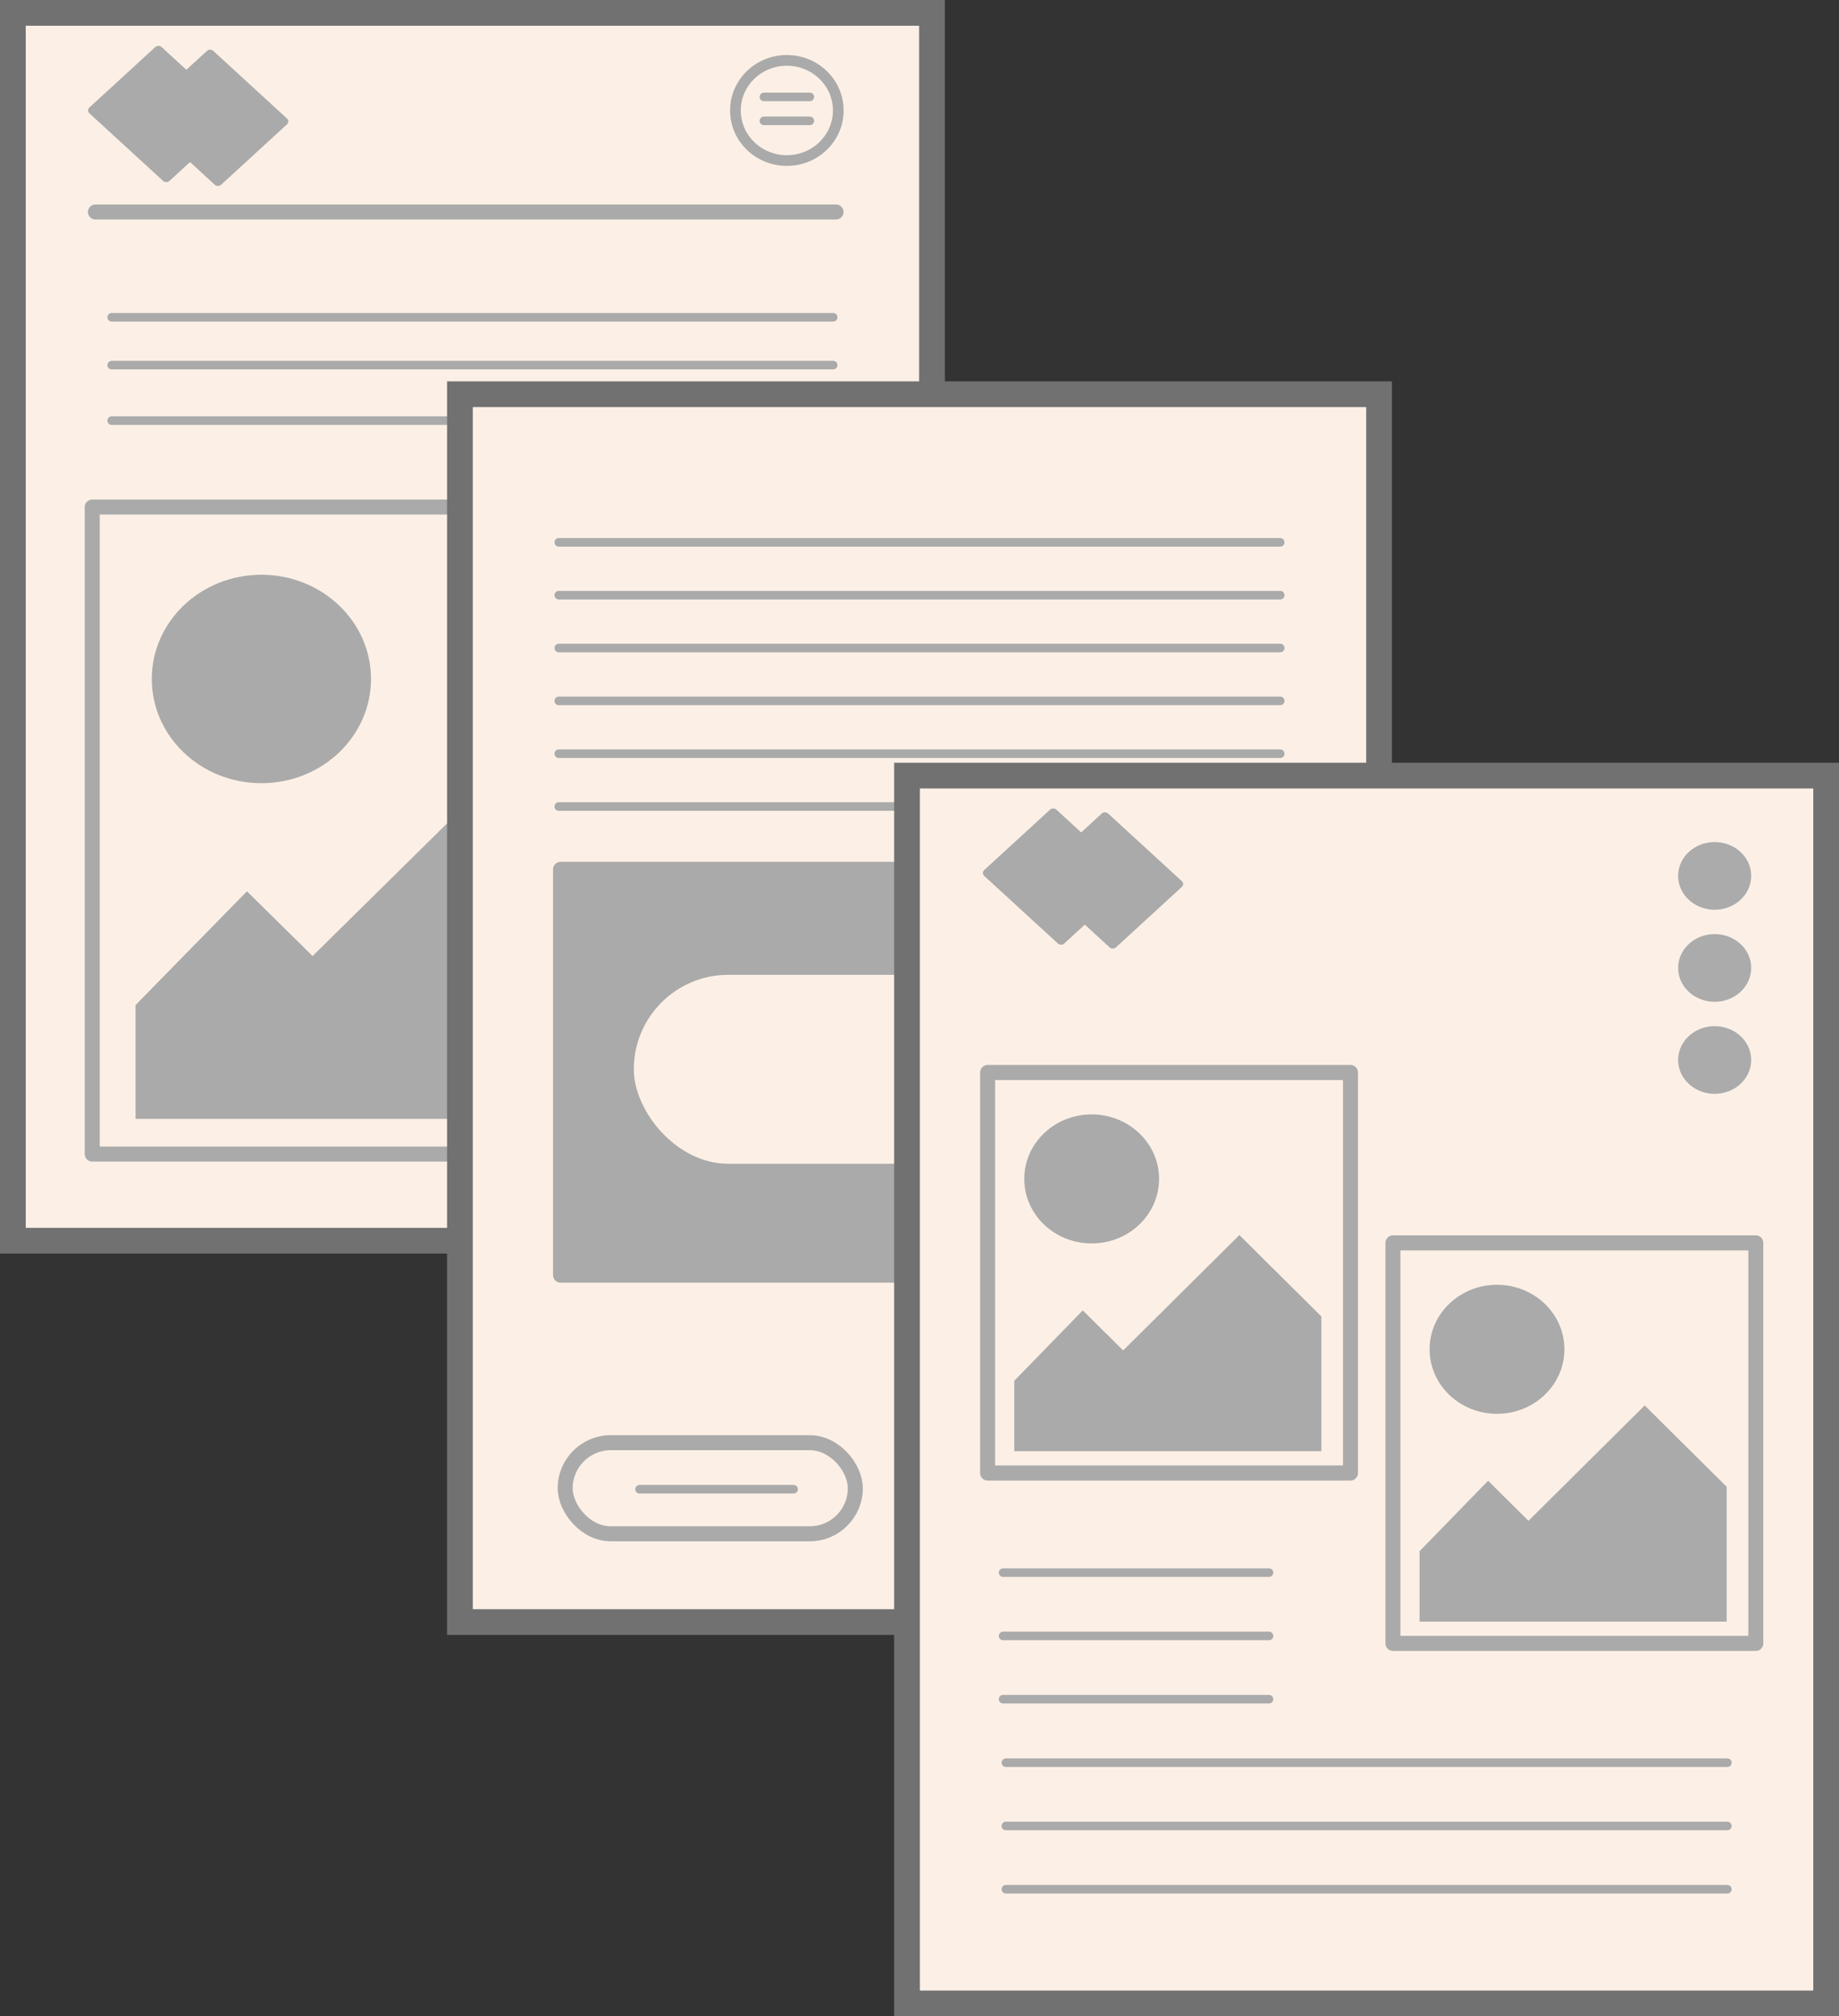 <svg width="85.753mm" height="94mm" version="1.1" viewBox="0 0 85.753 94" xmlns="http://www.w3.org/2000/svg">
<rect x="0" y="0" width="85.753" height="94" fill="#333333" stroke="none"/>
<g transform="translate(-18.379 -25.335)">
   <g class="wireframe-left">
      <rect x="18.979" y="25.935" width="42.859" height="57.242" fill="#fcf0e6" stroke="#717171" stroke-width="1.2"/>
      <ellipse cx="30.568" cy="56.988" rx="5.111" ry="4.859" fill="#aaa"/>
      <rect x="22.68" y="48.974" width="27.513" height="30.164" fill="none" stroke="#aaa" stroke-linecap="round" stroke-linejoin="round" stroke-width=".7"/>
      <path d="m24.699 77.497v-5.305l5.195-5.305 3.061 3.018 8.813-8.689 6.216 6.128v10.153h-23.285" fill="#aaa"/>
      <path d="m22.829 35.218h34.536" fill="#aaa" stroke="#aaa" stroke-linecap="round" stroke-linejoin="round" stroke-width=".7"/>
      <g transform="translate(-106.48,26.73)" fill="none" stroke="#aaa">
         <ellipse cx="161.55" cy="3.755" rx="2.398" ry="2.335" stroke-width=".5"/>
         <path d="m160.48 3.123h2.142" stroke-linecap="round" stroke-linejoin="round" stroke-width=".4"/>
         <path d="m160.48 4.239h2.142" stroke-linecap="round" stroke-linejoin="round" stroke-width=".4"/>
      </g>
         <rect transform="matrix(.737 -.676 .737 .676 0 0)" x="-7.149" y="37.943" width="4.168" height="4.664" fill="#aaa" stroke="#aaa" stroke-linecap="round" stroke-linejoin="round" stroke-width=".401"/>
         <rect transform="matrix(.737 -.676 .737 .676 0 0)" x="-5.646" y="39.71" width="4.168" height="4.664" fill="#aaa" stroke="#aaa" stroke-linecap="round" stroke-linejoin="round" stroke-width=".401"/>
         <path d="m23.587 40.126h33.643" fill="#aaa" stroke="#aaa" stroke-linecap="round" stroke-linejoin="round" stroke-width=".4"/>
         <path d="m23.587 42.357h33.643" fill="#aaa" stroke="#aaa" stroke-linecap="round" stroke-linejoin="round" stroke-width=".4"/>
         <path d="m23.587 44.945h33.643" fill="#aaa" stroke="#aaa" stroke-linecap="round" stroke-linejoin="round" stroke-width=".4"/>
   </g>
   <g class="wireframe-middle" transform="translate(-32.208 34.368)">
      <rect x="72.034" y="9.346" width="42.859" height="57.242" fill="#fcf0e6" stroke="#717171" stroke-width="1.2"/>
      <path d="m76.642 16.251h33.643" fill="#aaa" stroke="#aaa" stroke-linecap="round" stroke-linejoin="round" stroke-width=".4"/>
      <path d="m76.642 18.715h33.643" fill="#aaa" stroke="#aaa" stroke-linecap="round" stroke-linejoin="round" stroke-width=".4"/>
      <path d="m76.642 21.178h33.643" fill="#aaa" stroke="#aaa" stroke-linecap="round" stroke-linejoin="round" stroke-width=".4"/>
      <path d="m76.642 23.641h33.643" fill="#aaa" stroke="#aaa" stroke-linecap="round" stroke-linejoin="round" stroke-width=".4"/>
      <path d="m76.642 26.104h33.643" fill="#aaa" stroke="#aaa" stroke-linecap="round" stroke-linejoin="round" stroke-width=".4"/>
      <path d="m76.642 28.567h33.643" fill="#aaa" stroke="#aaa" stroke-linecap="round" stroke-linejoin="round" stroke-width=".4"/>
      <rect x="76.725" y="31.496" width="33.109" height="18.919" fill="#aaa" stroke="#aaa" stroke-linecap="round" stroke-linejoin="round" stroke-width=".7"/>
      <rect x="79.792" y="36.063" width="26.975" height="9.508" ry="4.754" fill="#fcf0e6" stroke="#aaa" stroke-linecap="round" stroke-linejoin="round" stroke-width=".7"/>
      <rect x="76.942" y="58.225" width="13.528" height="4.247" ry="2.123" fill="#fcf0e6" stroke="#aaa" stroke-linecap="round" stroke-linejoin="round" stroke-width=".7"/>
      <path d="m80.41 60.394h7.185" fill="#aaa" stroke="#aaa" stroke-linecap="round" stroke-linejoin="round" stroke-width=".4"/>
   </g>
   <g class="wireframe-right" transform="translate(-47.887 -3.769)">
      <path d="m111.65 93.758h17.107" fill="#aaa" stroke="#aaa" stroke-linecap="round" stroke-linejoin="round" stroke-width=".4"/>
      <path d="m116.93 96.497h11.836" fill="#aaa" stroke="#aaa" stroke-linecap="round" stroke-linejoin="round" stroke-width=".4"/>
      <path d="m121.58 99.235h7.185" fill="#aaa" stroke="#aaa" stroke-linecap="round" stroke-linejoin="round" stroke-width=".4"/>
      <path d="m126.07 101.97h2.689" fill="#aaa" stroke="#aaa" stroke-linecap="round" stroke-linejoin="round" stroke-width=".4"/>
      <rect x="108.56" y="65.262" width="42.859" height="57.242" fill="#fcf0e6" stroke="#717171" stroke-width="1.2"/>
      <g transform="matrix(.615 0 0 .619 .782 64.944)" stroke-width="1.621">
         <ellipse cx="189.25" cy="30.89" rx="5.111" ry="4.859" fill="#aaa"/>
         <rect x="181.36" y="22.875" width="27.513" height="30.164" fill="none" stroke="#aaa" stroke-linecap="round" stroke-linejoin="round" stroke-width="1.135"/>
         <path d="m183.38 51.399v-5.305l5.195-5.305 3.061 3.018 8.813-8.689 6.216 6.128v10.153h-23.285" fill="#aaa"/>
      </g>
      <g transform="translate(-16.899 66.057)" fill="#ababab">
         <ellipse cx="163.12" cy="3.881" rx="1.704" ry="1.578"/>
         <ellipse cx="163.12" cy="8.172" rx="1.704" ry="1.578"/>
         <ellipse cx="163.12" cy="12.463" rx="1.704" ry="1.578"/>
      </g>
      <rect transform="matrix(.737 -.676 .737 .676 0 0)" x="24.562" y="127.82" width="4.168" height="4.664" fill="#aaa" stroke="#aaa" stroke-linecap="round" stroke-linejoin="round" stroke-width=".401"/>
      <rect transform="matrix(.737 -.676 .737 .676 0 0)" x="26.065" y="129.59" width="4.168" height="4.664" fill="#aaa" stroke="#aaa" stroke-linecap="round" stroke-linejoin="round" stroke-width=".401"/>
      <path d="m113.17 111.28h33.643" fill="#aaa" stroke="#aaa" stroke-linecap="round" stroke-linejoin="round" stroke-width=".4"/>
      <path d="m113.17 114.23h33.643" fill="#aaa" stroke="#aaa" stroke-linecap="round" stroke-linejoin="round" stroke-width=".4"/>
      <path d="m113.17 117.18h33.643" fill="#aaa" stroke="#aaa" stroke-linecap="round" stroke-linejoin="round" stroke-width=".4"/>
      <g transform="matrix(.615 0 0 .619 19.683 72.887)" stroke-width="1.621">
         <ellipse cx="189.25" cy="30.89" rx="5.111" ry="4.859" fill="#aaa"/>
         <rect x="181.36" y="22.875" width="27.513" height="30.164" fill="none" stroke="#aaa" stroke-linecap="round" stroke-linejoin="round" stroke-width="1.135"/>
         <path d="m183.38 51.399v-5.305l5.195-5.305 3.061 3.018 8.813-8.689 6.216 6.128v10.153h-23.285" fill="#aaa"/>
      </g>
      <path d="m113.04 108.32h12.399" fill="#aaa" stroke="#aaa" stroke-linecap="round" stroke-linejoin="round" stroke-width=".4"/>
      <path d="m113.04 105.37h12.399" fill="#aaa" stroke="#aaa" stroke-linecap="round" stroke-linejoin="round" stroke-width=".4"/>
      <path d="m113.04 102.42h12.399" fill="#aaa" stroke="#aaa" stroke-linecap="round" stroke-linejoin="round" stroke-width=".4"/>
   </g>
</g>
</svg>

